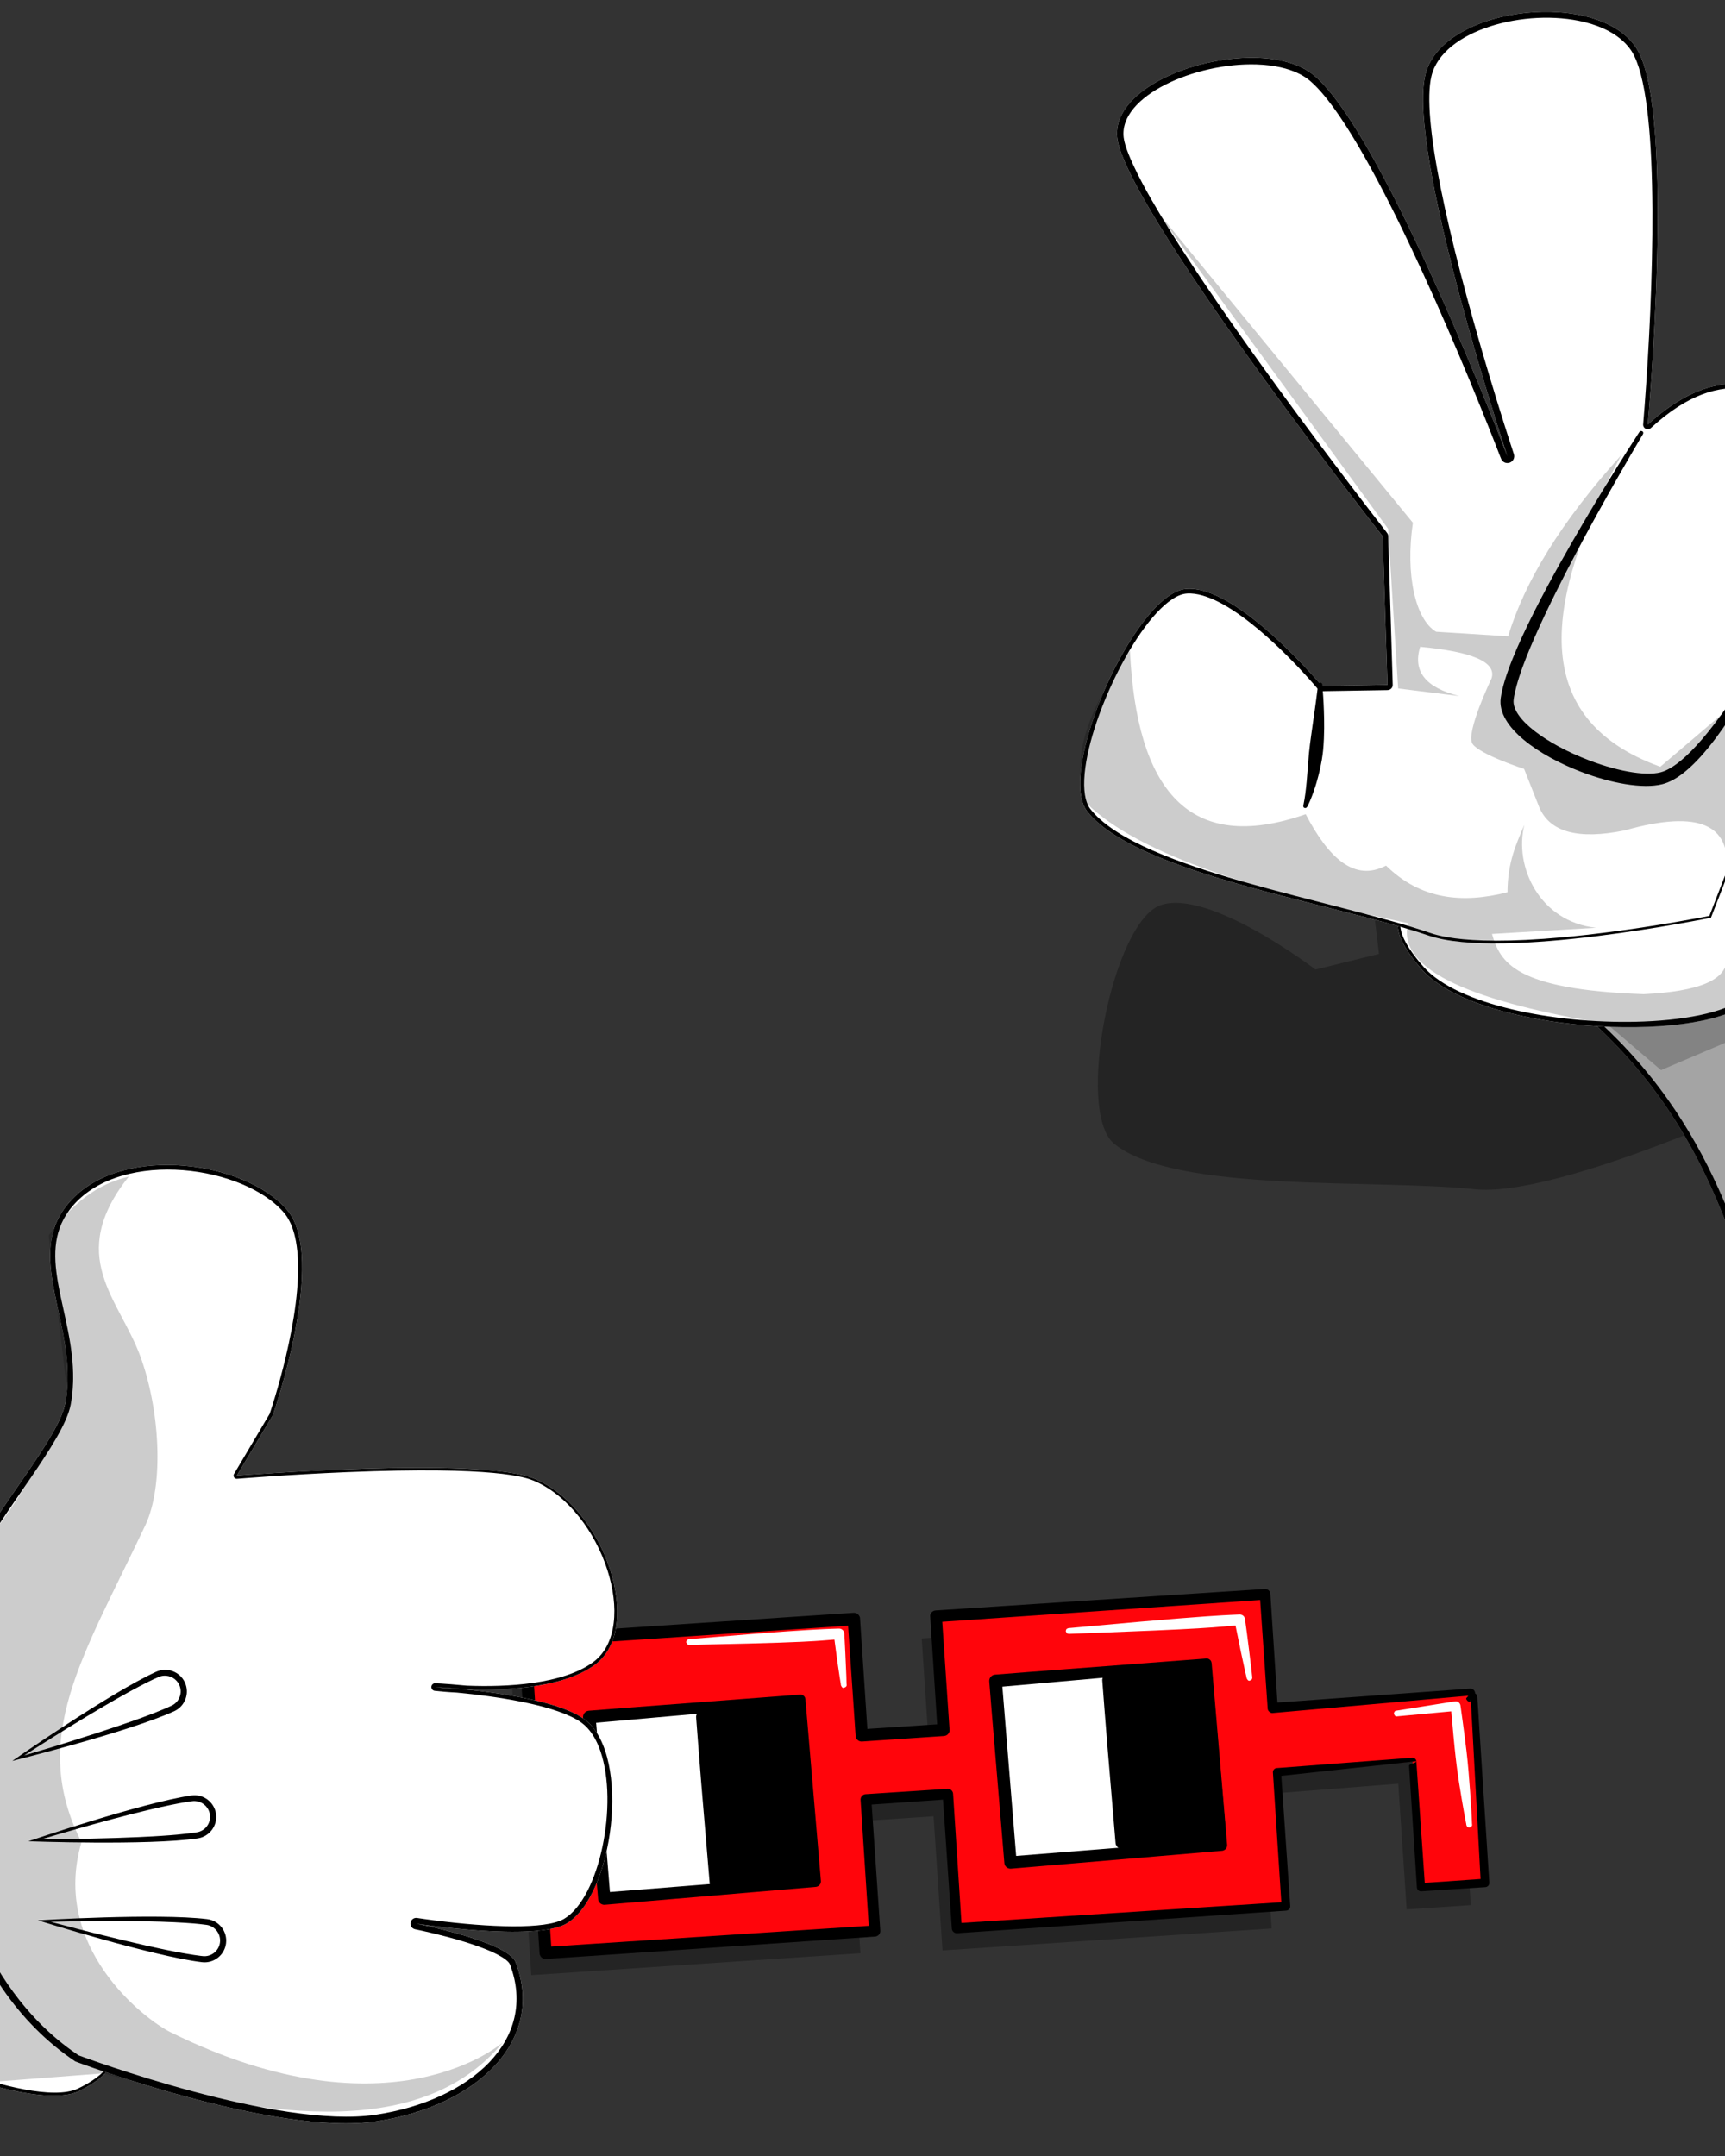 <svg width="2160" height="2700" viewBox="0 0 2160 2700" fill="none" xmlns="http://www.w3.org/2000/svg">
<rect x="0" y="0" width="2160" height="2700" fill="#333333" stroke="none"/>
<g clip-path="url(#clip0_1998_956)">
<path fill-rule="evenodd" clip-rule="evenodd" d="M1750.89 2233.73L1761.4 2391.16L1841.67 2385.8L1826.15 2153.29L1823.64 2153.46L1823.29 2148.27L1575.74 2166.74L1566.24 2024.39L1154.15 2051.89L1163.65 2194.24L1061.05 2201.08L1051.33 2055.33L639.238 2082.83L665.307 2473.49L1077.4 2445.99L1066.41 2281.36L1169.01 2274.51L1180.22 2442.55L1592.31 2415.05L1581.1 2247.01L1750.89 2233.73Z" fill="black" fill-opacity="0.3"/>
<path fill-rule="evenodd" clip-rule="evenodd" d="M1768.8 2205.96L1779.31 2363.39L1859.58 2358.03L1844.06 2125.52L1841.55 2125.69L1841.2 2120.5L1593.65 2138.97L1584.15 1996.62L1172.06 2024.12L1181.56 2166.47L1078.96 2173.31L1069.24 2027.56L657.148 2055.06L683.217 2445.72L1095.31 2418.22L1084.32 2253.59L1186.92 2246.74L1198.13 2414.78L1610.22 2387.28L1599.01 2219.24L1768.8 2205.96Z" fill="#FF050B"/>
<path fill-rule="evenodd" clip-rule="evenodd" d="M1773.52 2205.65L1604.42 2223.92C1608.12 2278.26 1611.92 2332.58 1615.63 2386.92C1615.8 2389.45 1614.25 2390.95 1613.98 2391.21C1612.56 2392.59 1610.88 2392.71 1610.58 2392.73C1473.24 2402.18 1335.89 2411.6 1198.55 2421C1195.96 2421.17 1194.31 2419.73 1194.01 2419.48C1192.06 2417.78 1191.9 2415.58 1191.88 2415.2C1188.16 2361.37 1184.53 2307.54 1180.82 2253.72L1091.49 2259.86C1095.05 2312.49 1098.72 2365.12 1102.28 2417.76C1102.5 2421.01 1100.5 2422.95 1100.16 2423.28C1098.32 2425.05 1096.16 2425.2 1095.77 2425.22L683.721 2453.26C680.593 2453.47 678.588 2451.72 678.233 2451.42C675.873 2449.36 675.688 2446.69 675.657 2446.23L649.281 2055.59C649.036 2051.91 651.3 2049.73 651.686 2049.36C651.994 2049.06 653.751 2047.38 656.623 2047.18C692.285 2044.74 727.951 2042.36 763.624 2039.99L1068.72 2019.75C1070.61 2019.64 1072.05 2020.26 1072.32 2020.37C1075.29 2021.65 1076.31 2024.21 1076.49 2024.66C1076.64 2025.04 1076.82 2025.42 1076.85 2025.83C1080.03 2072.27 1082.93 2118.72 1086.11 2165.15L1173.5 2159.42C1170.69 2114.05 1167.54 2068.69 1164.72 2023.32C1164.7 2022.89 1164.85 2022.47 1164.97 2022.06C1165.11 2021.58 1165.94 2018.76 1169.09 2017.38C1169.28 2017.3 1170.27 2016.86 1171.57 2016.78C1194.88 2015.23 1581.25 1990.06 1583.71 1989.93C1585.34 1989.84 1586.56 1990.37 1586.79 1990.46C1589.33 1991.57 1590.19 1993.76 1590.35 1994.14C1590.47 1994.46 1590.63 1994.79 1590.65 1995.14C1593.71 2040.8 1596.53 2086.47 1599.59 2132.13C1680.3 2126.37 1760.99 2120.4 1841.69 2114.64C1841.86 2114.63 1843.29 2114.88 1844.31 2115.52C1846.37 2116.81 1846.83 2118.84 1846.91 2119.19C1846.98 2119.5 1847.24 2119.86 1847.04 2120.11C1846.97 2120.2 1846.9 2120.28 1846.82 2120.37C1847.17 2120.57 1847.44 2120.77 1847.51 2120.82C1847.82 2121.05 1849.69 2122.42 1849.87 2125.14L1864.9 2357.68C1864.92 2357.97 1865.02 2359.61 1863.86 2361.17C1863.65 2361.46 1862.4 2363.15 1859.93 2363.31C1833.17 2365.07 1806.41 2366.8 1779.65 2368.51C1776.96 2368.68 1774.42 2366.6 1774.23 2363.73C1774.14 2362.44 1764.39 2211.05 1764.39 2211.05C1766.06 2207.93 1771.86 2208.76 1773.52 2205.65L1784.07 2357.95L1853.93 2353.09L1841.71 2128.21L1840.92 2131.5C1840.29 2131.26 1839.6 2131.19 1838.97 2130.94C1838.19 2130.64 1837.44 2129.86 1837.33 2129.74C1836.61 2129 1836.26 2128.2 1836.2 2128.05C1836.06 2127.74 1835.71 2127.39 1835.86 2127.09C1836.54 2125.8 1837.83 2124.91 1838.5 2123.61C1756.7 2130.77 1674.92 2138.17 1593.12 2145.31C1592.45 2145.37 1591.32 2144.91 1591.17 2144.85C1590.81 2144.69 1588.72 2143.82 1587.72 2141.36C1587.59 2141.04 1587.43 2140.73 1587.41 2140.4C1584.17 2094.85 1581.16 2049.28 1577.93 2003.73L1179.9 2030.98C1182.85 2076.42 1186.13 2121.85 1189.08 2167.28C1189.1 2167.73 1188.94 2168.15 1188.82 2168.58C1188.7 2169 1188.54 2169.41 1188.35 2169.81C1188.08 2170.35 1186.47 2173.64 1182.07 2174.04C1182.01 2174.04 1080.75 2180.88 1079.48 2180.97C1077.63 2181.09 1076.21 2180.48 1075.95 2180.37C1075.52 2180.18 1073.02 2179.12 1071.84 2176.17C1071.69 2175.8 1071.5 2175.42 1071.48 2175.02C1068.22 2128.65 1065.23 2082.25 1061.96 2035.88L665.548 2062.41L690.268 2437.67L1087.86 2411.71C1084.47 2359.15 1080.98 2306.6 1077.59 2254.04C1077.57 2253.67 1077.44 2251.59 1078.89 2249.61C1079.16 2249.25 1080.74 2247.1 1083.87 2246.89C1118.08 2244.63 1152.28 2242.4 1186.48 2240.19C1186.88 2240.17 1189.19 2240.02 1191.23 2241.82C1191.53 2242.08 1193.26 2243.6 1193.44 2246.31C1196.97 2300.25 1200.42 2354.19 1203.95 2408.13L1604.43 2382.21C1600.95 2328 1597.39 2273.8 1593.91 2219.58C1593.89 2219.31 1593.79 2217.75 1594.88 2216.26C1595.09 2215.99 1596.27 2214.38 1598.61 2214.2L1768.43 2201.24C1770.23 2201.11 1771.98 2202.07 1772.86 2203.52C1772.98 2203.73 1773.11 2203.96 1773.19 2204.19C1773.34 2204.67 1773.37 2205.17 1773.52 2205.65Z" fill="black"/>
<path fill-rule="evenodd" clip-rule="evenodd" d="M1547.09 2035.65C1537.76 2036.39 1528.44 2037.24 1519.11 2037.99C1499.66 2039.54 1452.59 2041.64 1446.8 2041.89C1412.37 2043.42 1338.41 2046.18 1338.34 2046.15C1337.47 2045.84 1336.43 2045.83 1335.74 2045.22C1335.73 2045.21 1334.52 2042.79 1334.52 2042.78C1334.82 2041.93 1334.82 2040.9 1335.41 2040.22C1336.02 2039.53 1337.01 2039.29 1337.87 2038.97C1337.92 2038.95 1391.15 2034.1 1427.67 2030.89C1505.5 2024.07 1531.54 2022.82 1540.59 2022.38C1544.47 2022.19 1548.34 2022 1552.22 2021.87C1552.48 2021.86 1553.89 2021.8 1555.42 2022.56C1558.47 2024.06 1558.9 2027.12 1558.97 2027.61C1562.32 2051.35 1566.19 2083.83 1566.77 2088.73C1567.17 2092.09 1567.48 2095.47 1567.87 2098.84C1568.04 2100.31 1568.16 2100.3 1568.13 2100.43C1567.92 2101.32 1568.03 2102.36 1567.5 2103.1C1566.97 2103.84 1565.95 2104.07 1565.17 2104.56C1564.83 2104.77 1562.99 2105.92 1561.02 2101.6C1560.83 2101.18 1560.9 2100.68 1560.8 2100.23C1560.17 2097.41 1559.46 2094.6 1558.84 2091.78C1557.05 2083.65 1555.27 2075.53 1553.57 2067.38C1551.36 2056.82 1549.3 2046.22 1547.09 2035.65Z" fill="white"/>
<path fill-rule="evenodd" clip-rule="evenodd" d="M1044.86 2053.29C1039.29 2053.71 1033.73 2054.18 1028.17 2054.6C1020.86 2055.14 1000.54 2056.66 936.663 2058.28C908.653 2058.99 862.965 2059.97 862.932 2059.96C862.068 2059.64 861.028 2059.61 860.342 2058.99C860.329 2058.98 859.149 2056.55 859.152 2056.54C859.458 2055.69 859.474 2054.67 860.077 2054C860.693 2053.31 861.688 2053.09 862.549 2052.76C862.591 2052.75 909.58 2048.85 941.81 2046.3C1010.29 2040.89 1033.5 2040.08 1041.48 2039.8C1044.49 2039.69 1047.51 2039.59 1050.52 2039.53C1050.79 2039.52 1052.28 2039.5 1053.84 2040.34C1054.23 2040.55 1056.47 2041.76 1057.08 2044.7C1057.23 2045.45 1057.71 2054.43 1057.75 2055.27C1057.94 2058.79 1058.89 2076.66 1059.77 2099.16C1059.88 2102.19 1059.9 2105.23 1060.01 2108.26C1060.09 2110.41 1060.7 2110.65 1059.31 2112.31C1058.72 2113.01 1057.69 2113.17 1056.88 2113.59C1056.52 2113.78 1054.65 2114.76 1052.96 2110.33C1052.82 2109.96 1052.92 2109.53 1052.86 2109.13C1052.48 2106.66 1052.01 2104.2 1051.64 2101.73C1050.56 2094.65 1049.5 2087.58 1048.51 2080.49C1047.24 2071.43 1046.12 2062.35 1044.86 2053.29Z" fill="white"/>
<path fill-rule="evenodd" clip-rule="evenodd" d="M1817.24 2143.16L1749.39 2149.46C1747.94 2149.59 1747.88 2149.57 1746.73 2148.68C1746.72 2148.67 1745.36 2146.35 1745.36 2146.34C1745.6 2145.47 1745.54 2144.45 1746.09 2143.73C1747.27 2142.21 1747.5 2142.47 1749.4 2142.16L1821.78 2130.65C1825.61 2130.05 1828.29 2132.86 1828.75 2135.68C1828.77 2135.83 1833.3 2167.54 1836.37 2193.47C1840.04 2224.47 1842.51 2269.36 1842.88 2275.97C1843.01 2278.48 1843.06 2281 1843.18 2283.51C1843.29 2285.55 1843.82 2285.75 1842.56 2287.34C1842.55 2287.36 1840.15 2288.69 1840.15 2288.69C1839.27 2288.44 1838.23 2288.5 1837.51 2287.93C1836.79 2287.36 1836.52 2286.38 1836.16 2285.53C1836.02 2285.19 1836.11 2284.8 1836.04 2284.44C1835.61 2282.17 1835.11 2279.92 1834.69 2277.66C1833.72 2272.36 1827.39 2237.96 1823.99 2211.2C1822.12 2196.47 1820.25 2176.41 1819.96 2173.38C1819.03 2163.31 1818.18 2153.23 1817.24 2143.16Z" fill="white"/>
<path d="M1510.89 2083.26L1246.63 2105.02L1265.36 2332.52L1529.62 2310.76L1510.89 2083.26Z" fill="white"/>
<path fill-rule="evenodd" clip-rule="evenodd" d="M1517.19 2082.74C1523.63 2158.55 1530.15 2234.37 1536.58 2310.18C1536.83 2313.08 1535.25 2314.96 1534.97 2315.29C1533.1 2317.52 1530.63 2317.74 1530.2 2317.77L1265.99 2340.18C1263.19 2340.41 1261.25 2339.05 1260.91 2338.81C1260.48 2338.51 1257.98 2336.75 1257.65 2333.15C1257.45 2330.81 1245.59 2189.09 1241.82 2143.77C1240.77 2131.07 1239.73 2118.37 1238.74 2105.67C1238.58 2103.55 1239.34 2101.94 1239.48 2101.64C1239.67 2101.25 1240.71 2099.05 1243.33 2097.86C1243.53 2097.77 1244.58 2097.3 1245.98 2097.18C1260 2096.04 1274.03 2094.96 1288.05 2093.87L1505.27 2077.38C1506.97 2077.25 1508.67 2077.07 1510.37 2076.96C1514.05 2076.71 1515.8 2079.24 1516.09 2079.66C1516.3 2079.96 1516.51 2080.27 1516.64 2080.61C1516.88 2081.3 1516.94 2082.05 1517.19 2082.74ZM1505.09 2090.12L1255.15 2112.24L1272.41 2324.2L1522.06 2304.34L1505.09 2090.12Z" fill="black"/>
<path d="M1511.16 2093.57L1387.84 2103.72L1404.62 2307.54L1527.94 2297.38L1511.16 2093.57Z" fill="black"/>
<path fill-rule="evenodd" clip-rule="evenodd" d="M1517.46 2093.05C1523.31 2160.96 1529.27 2228.87 1535.12 2296.79C1535.41 2300.16 1533.39 2302.19 1533.04 2302.54C1531.17 2304.42 1528.93 2304.62 1528.54 2304.65L1405.25 2315.19C1402.07 2315.46 1399.99 2313.72 1399.63 2313.42C1399.27 2313.12 1397.2 2311.38 1396.9 2308.17C1396.76 2306.63 1388.14 2204.34 1386.49 2184.43C1385.07 2167.34 1380.57 2109.44 1380.24 2104.35C1380.07 2101.87 1381.17 2100.11 1381.37 2099.79C1381.66 2099.33 1383.39 2096.57 1387.22 2096.28C1430.19 2092.99 1430.2 2093.11 1507.1 2087.56C1508.28 2087.47 1509.46 2087.34 1510.64 2087.27C1514.33 2087.04 1516.07 2089.55 1516.36 2089.97C1516.56 2090.27 1516.78 2090.58 1516.9 2090.93C1517.15 2091.61 1517.21 2092.36 1517.46 2093.05ZM1505.35 2100.46L1395.98 2110.63C1397.4 2126.78 1398.9 2142.92 1400.32 2159.07C1401.12 2168.19 1401.9 2177.32 1402.64 2186.45C1405.69 2224.04 1408.63 2261.63 1411.67 2299.22L1520.12 2290.75L1505.35 2100.46Z" fill="black"/>
<path d="M1002.23 2128.46L737.969 2150.22L756.702 2377.72L1020.96 2355.96L1002.23 2128.46Z" fill="white"/>
<path fill-rule="evenodd" clip-rule="evenodd" d="M1008.53 2127.94C1014.96 2203.75 1021.49 2279.56 1027.92 2355.38C1028.2 2358.64 1026.23 2360.61 1025.9 2360.94C1024.08 2362.76 1021.92 2362.94 1021.54 2362.97L757.333 2385.38C754.15 2385.64 752.074 2383.9 751.714 2383.6C751.351 2383.29 749.274 2381.55 748.995 2378.35C748.748 2375.56 736.914 2234.15 733.164 2188.97C732.111 2176.27 731.069 2163.57 730.081 2150.87C729.919 2148.75 730.682 2147.14 730.823 2146.84C731.01 2146.45 732.055 2144.25 734.674 2143.06C734.873 2142.97 735.92 2142.5 737.323 2142.38C751.34 2141.24 765.366 2140.15 779.391 2139.07L996.608 2122.58C998.307 2122.45 1000.01 2122.27 1001.71 2122.16C1005.39 2121.91 1007.14 2124.44 1007.43 2124.86C1007.64 2125.16 1007.85 2125.47 1007.98 2125.81C1008.22 2126.5 1008.28 2127.25 1008.53 2127.94ZM996.431 2135.32L746.488 2157.44L763.752 2369.4L1013.4 2349.54L996.431 2135.32Z" fill="black"/>
<path d="M1001.68 2139.97L879.266 2150.05L896.385 2357.94L1018.8 2347.86L1001.68 2139.97Z" fill="black"/>
<path fill-rule="evenodd" clip-rule="evenodd" d="M1007.98 2139.45C1013.95 2208.72 1020.02 2277.99 1025.99 2347.27C1026.28 2350.64 1024.25 2352.68 1023.91 2353.02C1022.03 2354.91 1019.79 2355.1 1019.4 2355.14L897.014 2365.6C893.828 2365.87 891.756 2364.13 891.395 2363.83C891.033 2363.52 888.959 2361.78 888.665 2358.58C888.52 2357 879.842 2253.96 878.163 2233.77C876.635 2215.4 872.034 2155.98 871.681 2150.67C871.497 2147.91 872.865 2146.03 873.109 2145.69C873.408 2145.28 875.147 2142.89 878.652 2142.62C911 2140.12 911.006 2140.22 997.588 2133.96C998.781 2133.87 999.967 2133.74 1001.16 2133.66C1004.85 2133.44 1006.59 2135.95 1006.88 2136.36C1007.09 2136.67 1007.3 2136.98 1007.42 2137.32C1007.67 2138.01 1007.73 2138.76 1007.98 2139.45ZM995.873 2146.86L887.387 2156.93C888.882 2173.92 890.456 2190.9 891.95 2207.88C892.762 2217.11 893.552 2226.34 894.301 2235.58C897.382 2273.59 900.354 2311.61 903.434 2349.62L1010.97 2341.22L995.873 2146.86Z" fill="black"/>
<path fill-rule="evenodd" clip-rule="evenodd" d="M2186.31 1389.28C2186.31 1389.28 1943.21 1499.59 1846.51 1489.31C1721.15 1475.99 1472.49 1494.72 1395.32 1432.48C1345.86 1392.6 1393.33 1153.99 1453.46 1133.49C1514.48 1112.68 1647.21 1214.18 1647.21 1214.18L1726.76 1194.6L1704.14 1006.44L2228.13 1166.33L2186.31 1389.28Z" fill="black" fill-opacity="0.3"/>
<path fill-rule="evenodd" clip-rule="evenodd" d="M2110.75 1123.6L2527.73 1732.66L2240.76 1788.77C2171.41 1551.57 2139.02 1363.03 1894.02 1202.91L2110.75 1123.6Z" fill="#A4A4A4"/>
<path fill-rule="evenodd" clip-rule="evenodd" d="M2111.33 1124.45L2527.73 1732.66L2240.76 1788.77C2171.41 1551.57 2139.02 1363.03 1894.02 1202.91L2110.75 1123.6L2111.33 1124.45ZM2244.51 1784.67L2242.99 1785.11C2243.5 1784.98 2244.01 1784.83 2244.51 1784.67ZM2109.73 1126.81C2109.73 1126.81 2019.37 1160.85 2019.31 1160.87C1979.93 1174.92 1940.04 1187.53 1900.62 1201.46C1951.35 1234.5 2026.33 1289.16 2088.59 1377.12C2139.33 1448.79 2170.16 1525.1 2196.55 1607.17C2213.63 1660.3 2228.8 1716.64 2248.1 1783.23C2253.6 1780.67 2258.66 1776.89 2264.53 1775.38C2286.81 1769.69 2309.59 1766.15 2332.26 1762.28C2396.04 1751.38 2460.07 1741.97 2523.85 1731.08C2481.67 1670 2436.89 1610.73 2394.7 1549.64C2383.39 1533.28 2134.18 1163.12 2111.54 1129.49C2110.94 1128.6 2109.53 1127.86 2109.73 1126.81Z" fill="black"/>
<path fill-rule="evenodd" clip-rule="evenodd" d="M1785.33 1132.66C1785.33 1132.66 1710.49 1132.95 1779.36 1213.04C1848.24 1293.14 2122.35 1307.96 2188.11 1255.9C2253.87 1203.84 2308.01 990.904 2308.01 990.904L1785.33 1132.66Z" fill="white"/>
<path fill-rule="evenodd" clip-rule="evenodd" d="M1785.33 1132.66L2308.01 990.904C2308.01 990.904 2253.87 1203.84 2188.11 1255.9C2122.35 1307.96 1848.24 1293.14 1779.36 1213.04C1710.49 1132.95 1785.33 1132.66 1785.33 1132.66ZM1785.34 1135.3C1785.34 1135.32 1784.72 1135.26 1781.92 1135.55C1770.54 1136.74 1764.36 1140.61 1763.01 1141.45C1756.38 1145.6 1742.64 1157.29 1768.73 1193.61C1769.77 1195.05 1774.98 1202.31 1782.71 1210.95C1825.19 1258.49 1945.66 1281.8 2047.95 1279.6C2104.46 1278.38 2159.95 1268.96 2183.93 1249.19C2216.67 1222.19 2247.39 1150.72 2269.54 1087.18C2279.91 1057.43 2290.6 1023.02 2298.4 994.309C2269.91 1003.69 2242.3 1015.73 2213.61 1024.47C2179.57 1034.84 2144.77 1042.51 2110.34 1051.49L1788.98 1134.45C1788 1134.7 1787.01 1134.98 1786.02 1135.21C1785.8 1135.26 1785.56 1135.25 1785.34 1135.3Z" fill="black"/>
<path fill-rule="evenodd" clip-rule="evenodd" d="M2142.42 1149.27C2142.42 1149.27 1880.94 1203.04 1788.91 1171.61C1669.61 1130.87 1422.97 1094.1 1361.49 1016.32C1322.09 966.478 1421.19 744.298 1484.37 737.609C1548.48 730.821 1655.45 859.191 1655.45 859.191L1737.36 857.697L1731.31 671.55C1731.31 671.55 1426.22 283.225 1400.21 179.49C1379.2 95.665 1578.4 39.068 1645.01 94.122C1733.58 167.322 1887.53 571.357 1887.53 571.357C1887.53 571.357 1759.89 186.546 1785.23 91.929C1808.23 6.015 2005.8 -14.317 2050.43 62.611C2098.45 145.357 2063.28 531.722 2063.28 531.722C2182.67 422.367 2268.73 508.597 2354.91 601.771L2142.42 1149.27Z" fill="white"/>
<path fill-rule="evenodd" clip-rule="evenodd" d="M2142.42 1149.27C2142.42 1149.27 1880.94 1203.04 1788.91 1171.61C1669.61 1130.87 1422.97 1094.1 1361.49 1016.32C1322.09 966.478 1421.19 744.298 1484.37 737.609C1548.48 730.821 1655.45 859.191 1655.45 859.191L1737.36 857.697L1731.31 671.55C1731.31 671.55 1426.22 283.225 1400.21 179.49C1379.2 95.665 1578.4 39.068 1645.01 94.122C1733.58 167.322 1887.53 571.357 1887.53 571.357C1887.53 571.357 1759.89 186.546 1785.23 91.929C1808.23 6.015 2005.8 -14.317 2050.43 62.611C2098.45 145.357 2063.28 531.722 2063.28 531.722C2182.67 422.367 2268.73 508.597 2354.91 601.771L2142.42 1149.27ZM2140.48 1146.98L2351 602.515C2349.9 601.72 2348.51 601.405 2347.42 600.61C2346.85 600.198 2320.8 571.372 2295.68 548.178C2225.69 483.565 2156.51 454.271 2067.9 535.382C2067.78 535.486 2066.83 536.355 2066.42 536.623C2063.65 538.392 2061.11 537.137 2060.7 536.934C2057.76 535.475 2057.52 532.656 2057.49 532.2C2057.41 531.296 2057.87 527.742 2059.37 507.978C2069.9 369.007 2079.06 137.111 2046.51 70.34C2043.72 64.62 2031.56 39.284 1983.85 27.596C1910.84 9.711 1806.22 37.362 1792.38 95.445C1780.06 147.183 1811.88 293.09 1864.29 468.505C1879.11 518.073 1891.44 555.97 1895.27 567.579C1895.34 567.779 1895.87 569.383 1895.97 570.107C1896.55 573.98 1894.36 576.511 1893.99 576.941C1891.43 579.903 1888.08 579.897 1887.51 579.896C1883.6 579.89 1881.42 577.351 1881.05 576.919C1880.73 576.548 1880.44 576.148 1880.19 575.728C1879.64 574.812 1879.75 574.763 1872.77 556.973C1825.89 437.409 1711.9 164.701 1642.02 102.686C1638.19 99.288 1620.26 82.235 1573.49 80.726C1496.73 78.249 1400.78 120.201 1407.04 172.181C1409.76 194.722 1438.58 244.361 1442.28 250.813C1499.13 349.895 1610.38 501.483 1688.92 604.918C1692.65 609.835 1716.07 640.671 1735.93 666.13C1736.05 666.289 1737.14 667.69 1737.41 668.165C1737.53 668.394 1738.22 669.64 1738.28 671.324C1740.19 733.376 1742.08 795.429 1743.94 857.483C1743.96 857.964 1744.05 860.864 1741.35 862.91C1741.09 863.107 1739.64 864.202 1737.48 864.239C1710.18 864.713 1682.87 865.157 1655.57 865.581C1653.08 865.619 1651.5 864.218 1651.22 863.971C1650.48 863.313 1645.89 857.533 1635.1 845.7C1617.09 825.962 1541.88 745.362 1491.07 743.215C1484.7 742.946 1478.1 743.687 1468.16 750.187C1416.91 783.69 1352.7 923.328 1357.84 989.39C1359.2 1006.84 1364.91 1012.79 1367.49 1015.81C1430.58 1089.91 1671.37 1127.56 1788.69 1167.64C1801.42 1171.99 1848.49 1188.78 2014.05 1167.41C2077.96 1159.16 2131.12 1148.82 2140.48 1146.98Z" fill="black"/>
<path fill-rule="evenodd" clip-rule="evenodd" d="M1443.07 257.502L1769.2 654.635C1759.64 719.21 1772.2 775.725 1798.26 791.13L1888.43 796.85C1909.16 728.521 1954.59 653.42 2030.04 570.079C1932.29 753.657 1913.4 900.224 2078.97 960.221L2176.37 877.32L2215.38 871.751L2197.24 1032.87L2170.86 1301.4L2079.89 1340.1L2012.18 1282.32C1851.24 1255.25 1747.96 1217.09 1763.13 1156.16C1578.76 1117.45 1427.02 1071.37 1360.61 1006.02C1337.74 947.823 1365.96 882.768 1414.89 814.93C1423.17 989.523 1488.61 1070.7 1634.97 1019.62C1663.76 1074.85 1696.13 1104.61 1735.59 1084.01C1778.92 1126.52 1830.94 1131.93 1887.63 1117.37C1887.85 1079.14 1898.73 1056.66 1908.79 1032.99C1895.57 1084.88 1927.67 1154.39 1998.61 1161.87L1868.24 1169.58C1878.51 1205.13 1896.23 1239.23 2058.16 1245.02C2126.01 1241.65 2168.83 1227.74 2161.53 1192.71L2162.36 1088.33C2165.55 1035.3 2130.88 1012.75 2034.39 1039.93C1976.08 1051.86 1940.56 1042.05 1927.4 1010.9L1908.46 962.95C1908.46 962.95 1852.64 944.853 1843.77 931.42C1834.89 917.987 1867.72 849.462 1867.72 849.462C1874.23 828.63 1842.11 815.976 1778.33 810.02C1768.71 840.688 1785.19 861.172 1827.21 871.681L1750.76 862.182L1738.14 662.216L1443.07 257.502Z" fill="black" fill-opacity="0.2"/>
<path fill-rule="evenodd" clip-rule="evenodd" d="M2233.29 770.714C2234.24 771.17 2234.28 771.215 2234.63 772.213C2235.08 773.481 2234.85 773.526 2234.29 774.751C2232.99 777.616 2193.76 864.019 2148.56 924.272C2120.39 961.817 2098.78 977.676 2081.54 982.055C2056.87 988.32 2016.77 980.734 1979.45 966.428C1928.09 946.744 1874.1 910.661 1879.19 874.093C1886.46 821.868 1949.2 711.505 1982.31 655.205C1987.54 646.298 2015.02 599.577 2050.03 545.213C2050.25 544.864 2052.82 540.869 2052.85 540.854C2053.39 540.468 2053.84 539.849 2054.49 539.699C2054.51 539.695 2056.47 540.024 2056.48 540.031C2056.88 540.581 2057.51 541.025 2057.66 541.686C2057.81 542.334 2057.5 543.012 2057.31 543.65C2057.29 543.718 2033.65 582.854 1999.94 643.751C1974.48 689.752 1921.04 788.996 1902.06 848.455C1901.36 850.65 1896.46 866.029 1895.31 876.447C1892.72 899.87 1936.28 931.766 1989.77 952.196C2029.83 967.499 2065.45 972.469 2082.49 966.224C2091.53 962.908 2120.33 950.179 2175.1 866.199C2179.18 859.939 2199.03 829.5 2222.53 785.725C2227.05 777.304 2229.78 771.948 2229.78 771.946C2231.15 770.708 2231.12 770.659 2231.27 770.606C2232.27 770.251 2232.33 770.255 2233.29 770.714Z" fill="black"/>
<path fill-rule="evenodd" clip-rule="evenodd" d="M1633.64 1011.77C1632.62 1011.4 1632.56 1011.38 1632.1 1010.39C1632.01 1010.2 1631.78 1009.71 1632.18 1007.81C1633.86 999.797 1635.07 990.981 1636.24 978.242C1637.23 967.468 1638.41 949.677 1639.03 943.586C1640.22 931.993 1640.4 932.018 1641.89 920.457C1642.02 919.465 1642.02 919.466 1644.54 901.622C1645.29 896.322 1645.29 896.327 1646.06 891.027C1646.49 888.039 1649.14 869.012 1650.52 857.373C1650.65 856.31 1650.67 856.272 1651.44 855.524C1651.45 855.511 1653.2 854.769 1653.2 854.773C1653.78 855.036 1654.49 855.115 1654.93 855.57C1655.83 856.486 1655.72 856.584 1655.83 857.858C1656.84 869.682 1657.27 878.942 1657.36 880.777C1657.84 891.31 1658.54 907.506 1657.76 924.919C1657.19 937.579 1656.59 942.69 1655.09 951.963C1655.02 952.406 1653.36 961.162 1652.55 964.603C1650.97 971.271 1647.54 986.084 1640.33 1003.12C1639.36 1005.41 1637.09 1010.09 1637.01 1010.18C1635.82 1011.56 1635.77 1011.59 1635.63 1011.65C1634.64 1012.12 1633.8 1011.82 1633.64 1011.77Z" fill="black"/>
<path fill-rule="evenodd" clip-rule="evenodd" d="M136.416 2535.92C136.416 2535.92 176.155 2580.96 99.06 2618.68C59.043 2638.25 -41.156 2601.7 -41.156 2601.7L1.91 2020.65L136.416 2535.92Z" fill="white"/>
<path fill-rule="evenodd" clip-rule="evenodd" d="M136.416 2535.92C136.416 2535.92 176.155 2580.96 99.06 2618.68C59.043 2638.25 -41.156 2601.7 -41.156 2601.7L1.91 2020.65L136.416 2535.92ZM134.572 2537.38C134.465 2537.21 134.337 2537.05 134.241 2536.87C134.05 2536.51 117.844 2477.26 116.426 2472.07C110.799 2451.49 48.524 2223.79 46.337 2214.82C30.708 2150.71 17.652 2085.99 2.023 2021.89C1.712 2047.48 4.224 2073.05 3.913 2098.65C3.909 2098.95 -1.401 2169.29 -3.074 2190.78L-19.261 2394.65C-22.091 2429.59 -24.202 2464.61 -27.823 2499.48C-31.36 2533.55 -37.193 2567.36 -40.731 2601.43L-39.239 2597.27C-4.561 2609.86 66.763 2630.2 97.54 2615.57C150.487 2590.39 148.326 2560.83 138.361 2543.06C136.567 2539.86 134.998 2537.93 134.637 2537.49C134.633 2537.49 134.63 2537.48 134.626 2537.48C134.596 2537.44 134.576 2537.41 134.572 2537.38Z" fill="black"/>
<path fill-rule="evenodd" clip-rule="evenodd" d="M669.115 1851.77C601.35 1823.65 296.538 1847.93 296.538 1847.93L341.682 1772.23C341.682 1772.23 410.635 1574.78 359.219 1514.9C307.802 1455.01 157.342 1432.39 90.66 1501.46C23.978 1570.54 100.262 1658.29 81.746 1757.38C73.789 1799.95 -0.26 1884.6 -39.143 1957.54C-80.018 2034.22 -85.613 2098.23 -85.613 2098.23C-95.273 2282.33 -51.629 2483.72 94.335 2581.6C94.335 2581.6 344.548 2675.93 471.541 2656.53C598.535 2637.13 683.083 2554.74 645.62 2457.27C635.713 2431.49 521.183 2409 521.183 2409C521.183 2409 670.22 2432.11 709.598 2408.75C768.293 2373.93 790.404 2200.07 733.707 2154.59C690.833 2120.2 544.867 2112.71 544.867 2112.71C544.867 2112.71 683.29 2130.01 744.902 2084.79C807.659 2038.72 757.377 1888.4 669.115 1851.77Z" fill="white"/>
<path fill-rule="evenodd" clip-rule="evenodd" d="M578.061 2115.31C558.232 2113.39 544.867 2112.71 544.867 2112.71C544.867 2112.71 558.038 2114.36 578.061 2115.31C623.764 2119.7 703.806 2130.61 733.707 2154.59C790.404 2200.07 768.293 2373.93 709.598 2408.75C670.22 2432.11 521.183 2409 521.183 2409C521.183 2409 635.713 2431.49 645.62 2457.27C683.083 2554.74 598.535 2637.13 471.541 2656.53C344.548 2675.93 94.335 2581.6 94.335 2581.6C-51.629 2483.72 -95.273 2282.33 -85.613 2098.23C-85.613 2098.23 -80.018 2034.22 -39.143 1957.54C-0.26 1884.6 73.789 1799.95 81.746 1757.38C100.262 1658.29 23.978 1570.54 90.66 1501.46C157.342 1432.39 307.802 1455.01 359.219 1514.9C410.635 1574.78 341.682 1772.23 341.682 1772.23L296.538 1847.93C296.538 1847.93 601.35 1823.65 669.115 1851.77C757.377 1888.4 807.659 2038.72 744.902 2084.79C702.295 2116.06 622.954 2117.43 578.061 2115.31ZM668.105 1854.2C658.143 1850.31 621.06 1835.83 434.012 1843.61C360.926 1846.66 299.385 1851.73 297.725 1851.86C297.602 1851.87 296.506 1851.96 296.177 1851.94C293.542 1851.71 291.809 1848.95 292.757 1846.46C292.838 1846.25 292.937 1846.05 293.052 1845.85C307.939 1820.69 322.882 1795.57 337.764 1770.41C337.791 1770.37 337.754 1770.3 337.768 1770.25C337.771 1770.24 380.357 1646.43 372.278 1566.7C368.754 1531.93 357.047 1519.94 351.664 1514.39C296.011 1456.99 143.162 1439.23 86.585 1515.86C44.308 1573.12 92.595 1644.47 91.588 1727.08C91.557 1729.67 91.378 1744.37 88.481 1759.23C79.459 1805.52 3.135 1891.16 -35.685 1967.25C-72.469 2039.35 -77.702 2098.4 -77.743 2098.8L-77.745 2098.8C-79.715 2141.57 -87.978 2320.41 -5.163 2461.55C33.189 2526.92 76.841 2559.27 98.293 2573.89C106.816 2577.07 348.299 2666.62 470.293 2648.33C589.411 2630.46 674.033 2554.45 638.728 2460.54C638.54 2460.04 636.834 2448.81 581.734 2431.8C555.656 2423.75 528.97 2417.93 520.101 2416.13C519.882 2416.08 518.537 2415.8 517.484 2415.17C517.072 2414.92 514.653 2413.47 514.093 2410.22C514.012 2409.75 513.534 2406.97 515.636 2404.42C515.942 2404.06 517.737 2401.88 521.037 2401.81C522.835 2401.78 522.793 2402.2 543.304 2404.84C612.509 2413.77 683.68 2416.6 706.531 2402.9C750.875 2376.3 774.687 2259.25 751.796 2192.87C742.302 2165.34 728.457 2157.03 721.178 2152.93C687.985 2134.24 620.15 2124.2 572.108 2119.66C559.08 2118.97 549.445 2118.03 545.21 2117.55C544.687 2117.5 543.225 2117.43 542.045 2116.56C540.507 2115.43 539.767 2113.34 540.253 2111.5C540.739 2109.65 542.414 2108.2 544.309 2107.97C545.338 2107.85 557.519 2108.68 564.847 2109.25C571.697 2109.79 578.26 2110.37 584.533 2110.98C634.502 2113.02 705.084 2109.34 742.932 2081.38C802.1 2037.67 754.886 1892.22 669.612 1854.86C669.492 1854.8 669.493 1854.81 668.101 1854.2L668.105 1854.2Z" fill="black"/>
<path fill-rule="evenodd" clip-rule="evenodd" d="M15.388 2205.25C15.388 2205.25 138.151 2119.65 195.584 2093.57C209.232 2087.37 225.347 2093.42 231.547 2107.07C237.746 2120.72 231.699 2136.83 218.051 2143.03C160.617 2169.12 15.388 2205.25 15.388 2205.25Z" fill="white"/>
<path fill-rule="evenodd" clip-rule="evenodd" d="M15.388 2205.25C15.388 2205.25 138.151 2119.65 195.584 2093.57C209.232 2087.37 225.347 2093.42 231.547 2107.07C237.746 2120.72 231.699 2136.83 218.051 2143.03C160.617 2169.12 15.388 2205.25 15.388 2205.25ZM30.215 2198.45C57.217 2190.51 77.399 2184.23 81.931 2182.82C139.645 2164.87 166.55 2155.07 173.82 2152.46C201.005 2142.69 214.885 2136.11 216.213 2135.36C227.226 2129.11 229.653 2114.36 221.089 2104.94C215.754 2099.07 206.737 2096.58 198.556 2100.16C192.536 2102.79 169.951 2112.6 108.643 2149.48C91.657 2159.69 76.7 2169.03 69.058 2173.82C55.56 2182.29 45.037 2188.89 30.215 2198.45Z" fill="black"/>
<path fill-rule="evenodd" clip-rule="evenodd" d="M35.55 2305.87C35.55 2305.87 177.228 2257.65 239.641 2248.51C254.473 2246.34 268.279 2256.61 270.452 2271.45C272.626 2286.28 262.349 2300.09 247.517 2302.26C185.103 2311.41 35.55 2305.87 35.55 2305.87Z" fill="white"/>
<path fill-rule="evenodd" clip-rule="evenodd" d="M35.55 2305.87C35.55 2305.87 177.228 2257.65 239.641 2248.51C254.473 2246.34 268.279 2256.61 270.452 2271.45C272.626 2286.28 262.349 2300.09 247.517 2302.26C185.103 2311.41 35.55 2305.87 35.55 2305.87ZM51.68 2303.45C79.826 2303.3 100.956 2302.86 105.702 2302.76C166.129 2301.52 194.697 2299.56 202.407 2299.06C231.233 2297.21 246.394 2294.73 247.878 2294.38C260.191 2291.43 266.611 2277.93 260.995 2266.5C257.496 2259.38 249.523 2254.49 240.669 2255.66C234.156 2256.53 209.736 2259.69 140.609 2278.13C121.458 2283.24 104.498 2288.06 95.827 2290.55C80.512 2294.94 68.572 2298.37 51.68 2303.45Z" fill="black"/>
<path fill-rule="evenodd" clip-rule="evenodd" d="M47.401 2404.83C47.401 2404.83 196.779 2395.7 259.394 2403.35C274.273 2405.17 284.878 2418.72 283.061 2433.6C281.244 2448.49 267.689 2459.09 252.809 2457.28C190.194 2449.63 47.401 2404.83 47.401 2404.83Z" fill="white"/>
<path fill-rule="evenodd" clip-rule="evenodd" d="M47.401 2404.83C47.401 2404.83 196.779 2395.7 259.394 2403.35C274.273 2405.17 284.878 2418.72 283.061 2433.6C281.244 2448.49 267.689 2459.09 252.809 2457.28C190.194 2449.63 47.401 2404.83 47.401 2404.83ZM63.598 2406.75C90.786 2414.04 111.282 2419.19 115.886 2420.35C174.502 2435.08 202.574 2440.73 210.141 2442.29C238.435 2448.11 253.712 2449.72 255.237 2449.77C267.891 2450.17 277.646 2438.84 275.244 2426.34C273.747 2418.55 267.347 2411.73 258.498 2410.52C251.987 2409.64 227.599 2406.24 156.056 2405.79C136.235 2405.67 118.603 2405.85 109.583 2405.96C93.652 2406.15 81.232 2406.31 63.598 2406.75Z" fill="black"/>
<path fill-rule="evenodd" clip-rule="evenodd" d="M629.774 2557.62C629.774 2557.62 490.197 2681.41 213.936 2545.18C179.805 2528.35 63.599 2437.8 102.029 2307.02C35.701 2175.93 103.965 2075.15 181.836 1910.43C205.933 1859.46 200.049 1764.29 175.483 1697.89C148.935 1626.14 82.2 1573.43 161.208 1473.43C130.367 1481.19 98.339 1496.73 60.986 1547.18L86.269 1760.68C21.71 1893.06 -45.143 1981.74 -115.07 2011.88L-47.224 2610.07L129.796 2596.46C316.488 2647.35 523.507 2686.49 629.774 2557.62Z" fill="black" fill-opacity="0.2"/>
</g>
<defs>
<clipPath id="clip0_1998_956">
<rect width="2160" height="2700" fill="white"/>
</clipPath>
</defs>
</svg>
